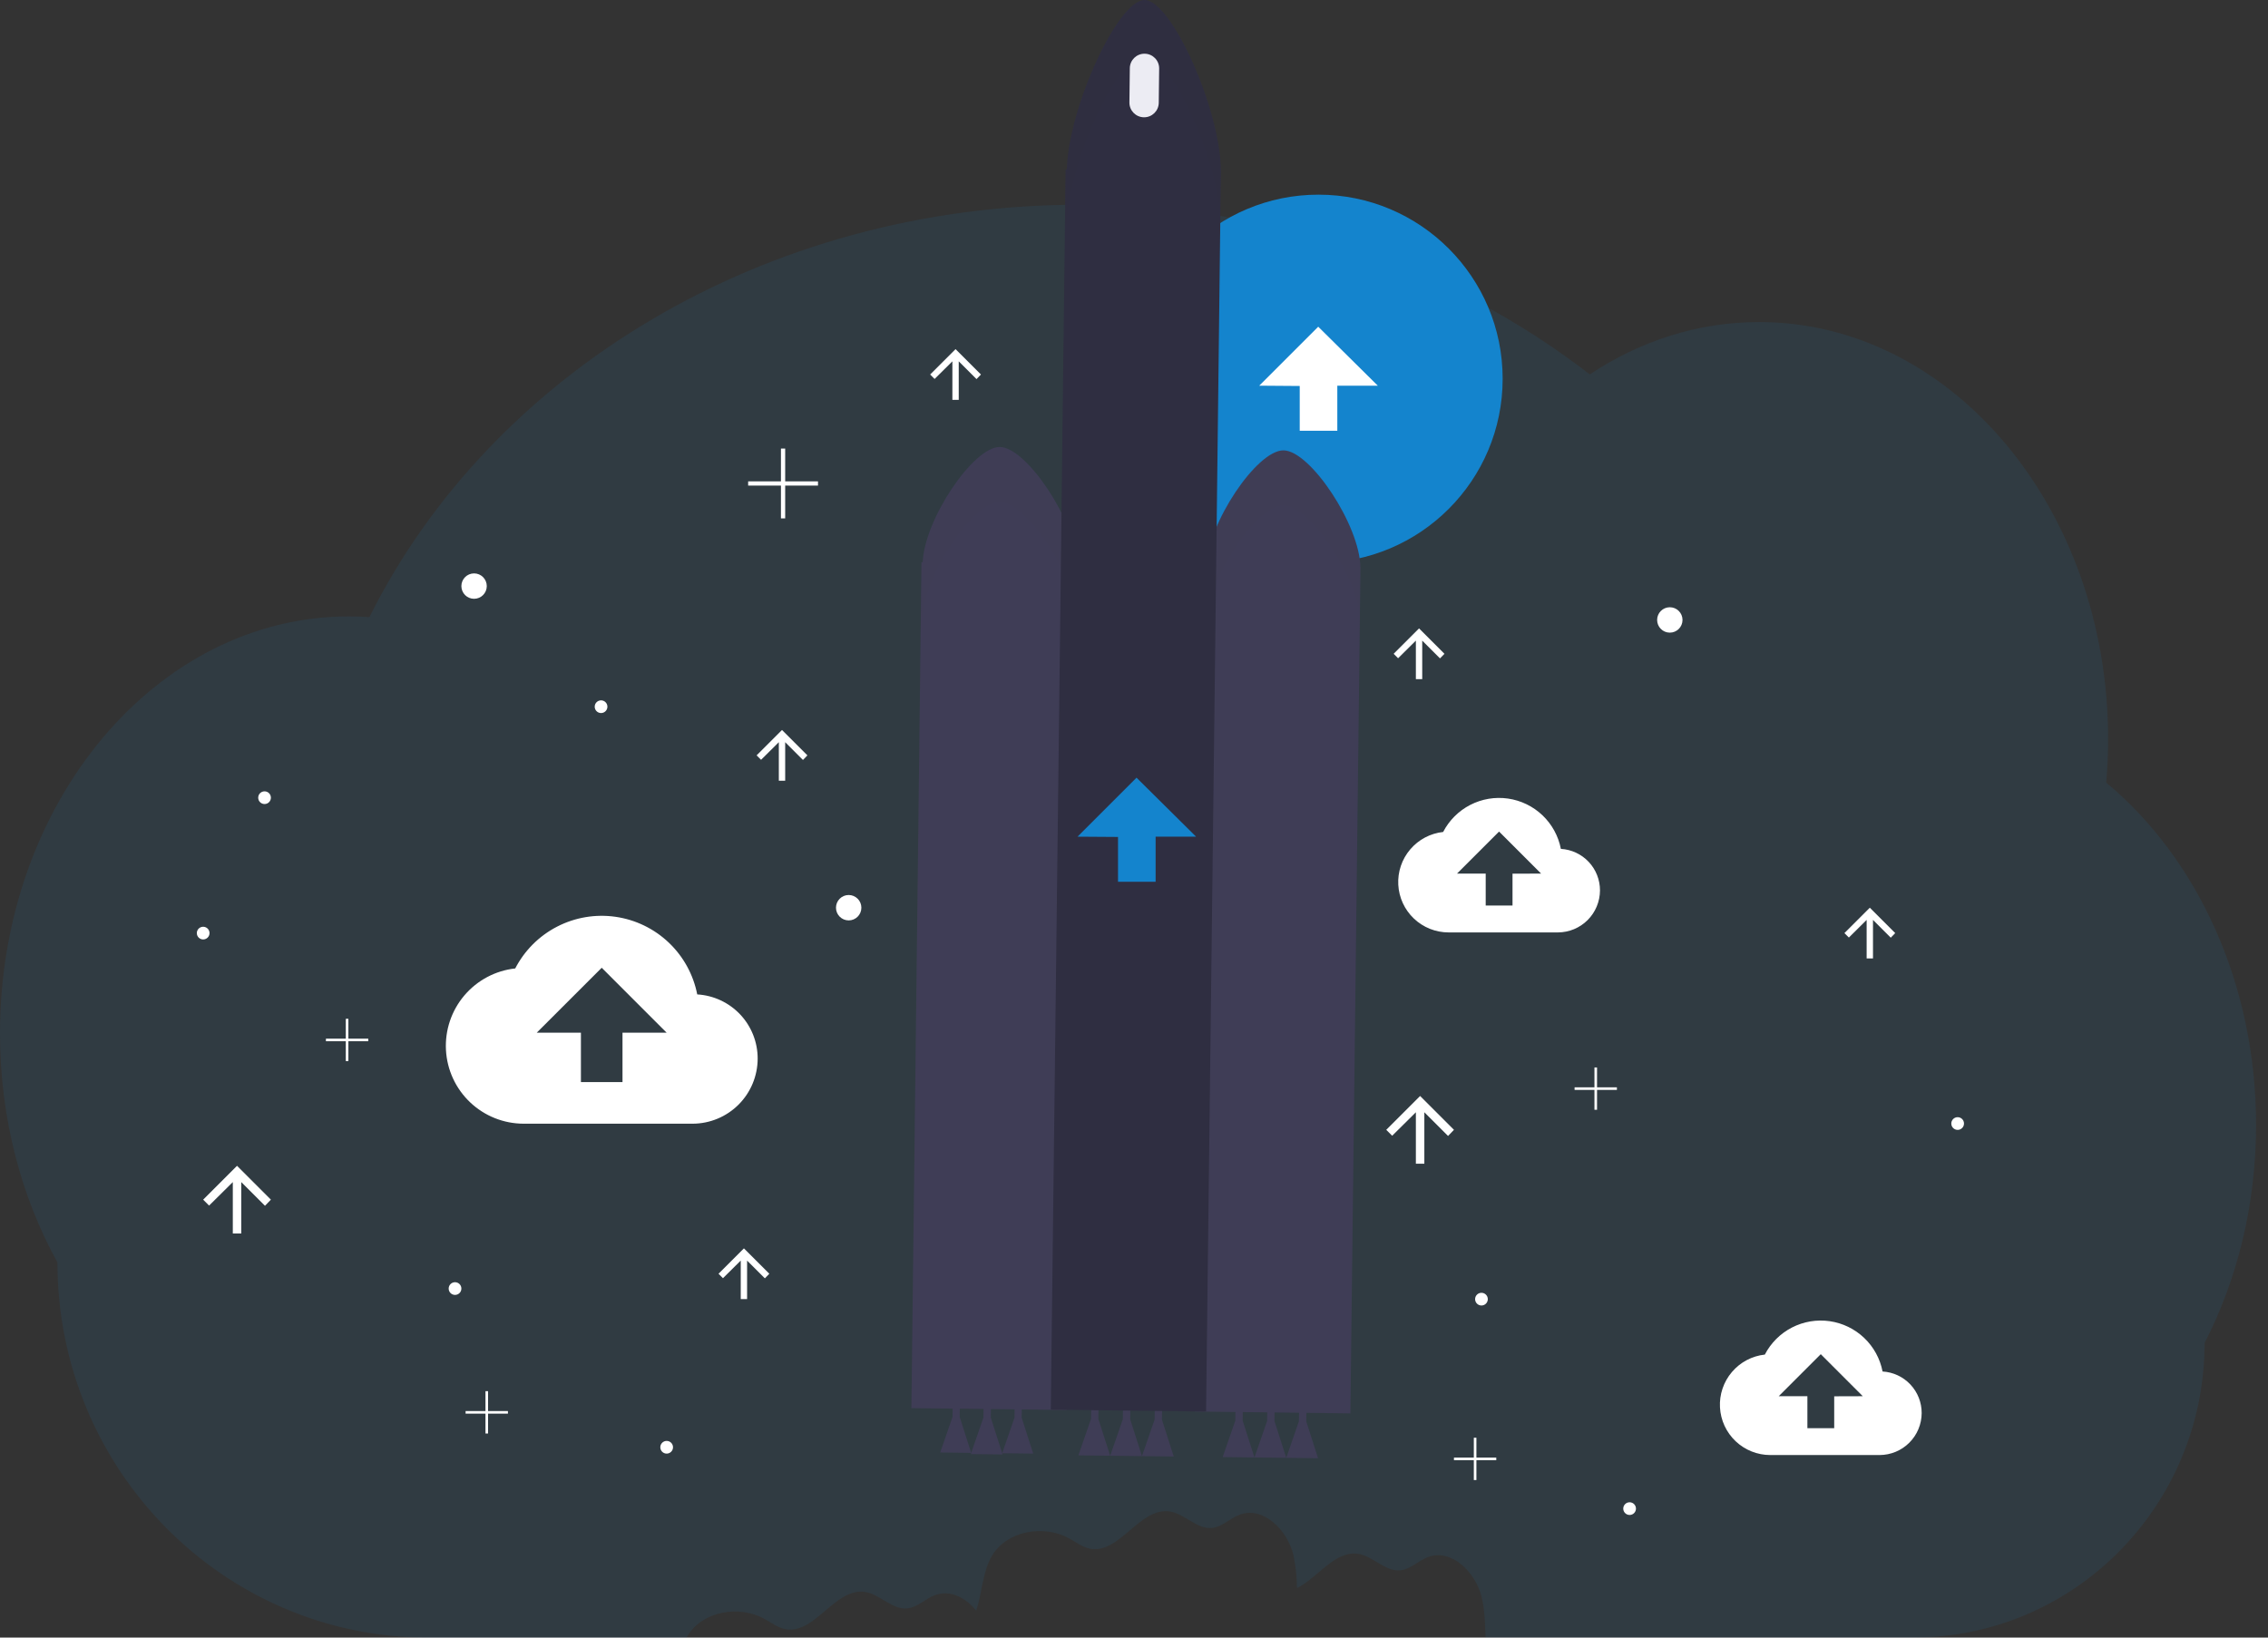 <svg width="180" height="130" viewBox="0 0 180 130" fill="none" xmlns="http://www.w3.org/2000/svg">
<rect x="0" y="0" width="180" height="130" fill="#333333" stroke="none"/>
<g clip-path="url(#clip0_621_6464)">
<path opacity="0.1" d="M167.159 62.126C167.258 60.989 167.311 59.833 167.311 58.666C167.311 40.386 154.908 25.566 139.609 25.566C134.738 25.566 130.146 27.078 126.172 29.723C115.343 21.325 101.205 16.251 85.739 16.251C60.572 16.251 38.925 29.7 29.32 48.988C28.788 48.951 28.25 48.931 27.708 48.931C12.401 48.931 0 63.748 0 82.028C0 88.747 1.68 95.001 4.559 100.221C4.559 116.667 17.736 130.003 33.99 130.003H54.482L54.573 129.847C55.777 127.892 58.661 127.403 60.67 128.513C61.201 128.806 61.694 129.185 62.287 129.32C64.661 129.824 66.255 126.006 68.657 126.377C69.863 126.563 70.803 127.81 72.016 127.682C72.82 127.596 73.43 126.923 74.186 126.637C75.397 126.177 76.625 126.815 77.473 127.852C77.965 126.436 77.962 124.758 78.758 123.459C79.963 121.504 82.847 121.015 84.855 122.126C85.386 122.418 85.88 122.797 86.473 122.932C88.846 123.436 90.44 119.618 92.842 119.989C94.048 120.175 94.989 121.422 96.202 121.294C97.006 121.208 97.616 120.535 98.372 120.249C100.256 119.532 102.186 121.479 102.65 123.441C102.829 124.305 102.925 125.185 102.934 126.068C104.56 125.28 105.934 123.065 107.79 123.352C108.996 123.538 109.936 124.785 111.149 124.657C111.954 124.571 112.563 123.898 113.319 123.612C115.204 122.895 117.134 124.842 117.597 126.803C117.844 127.845 117.861 128.927 117.903 129.995H151.858C164.623 129.995 174.967 119.527 174.967 106.614C177.557 101.575 179.053 95.649 179.053 89.303C179.053 78.049 174.35 68.106 167.159 62.126Z" fill="#1484CD"/>
<path d="M104.644 44.679C112.715 44.679 119.258 38.137 119.258 30.066C119.258 21.995 112.715 15.453 104.644 15.453C96.574 15.453 90.031 21.995 90.031 30.066C90.031 38.137 96.574 44.679 104.644 44.679Z" fill="#1484CD"/>
<path d="M99.939 30.617L104.621 25.936L109.349 30.617H106.136V34.196H103.153V30.641L99.939 30.617Z" fill="white"/>
<path d="M123.879 67.388C123.681 66.37 123.171 65.437 122.42 64.722C121.668 64.006 120.712 63.542 119.685 63.394C118.657 63.246 117.61 63.422 116.687 63.897C115.764 64.372 115.012 65.123 114.535 66.045C113.518 66.155 112.582 66.652 111.92 67.432C111.257 68.212 110.919 69.216 110.975 70.237C111.03 71.259 111.475 72.221 112.218 72.924C112.961 73.628 113.945 74.02 114.968 74.02H123.646C124.528 74.017 125.375 73.666 126 73.042C126.625 72.419 126.978 71.573 126.983 70.691C126.986 69.848 126.666 69.035 126.089 68.421C125.511 67.807 124.721 67.437 123.879 67.388ZM120.041 69.357V71.887H117.913V69.35H115.637L118.974 66.013L122.31 69.35L120.041 69.357Z" fill="white"/>
<path d="M149.41 108.876C149.213 107.858 148.703 106.925 147.951 106.21C147.199 105.494 146.243 105.03 145.216 104.882C144.189 104.734 143.141 104.91 142.218 105.385C141.295 105.86 140.543 106.611 140.066 107.533C139.049 107.643 138.113 108.14 137.451 108.92C136.789 109.7 136.45 110.704 136.506 111.725C136.561 112.747 137.006 113.709 137.749 114.412C138.492 115.116 139.476 115.508 140.5 115.508H149.177C150.06 115.505 150.906 115.154 151.531 114.53C152.156 113.907 152.509 113.062 152.514 112.179C152.517 111.336 152.197 110.524 151.62 109.909C151.043 109.295 150.252 108.925 149.41 108.876ZM145.572 110.845V113.375H143.444V110.838H141.168L144.506 107.501L147.841 110.838L145.572 110.845Z" fill="white"/>
<path d="M55.336 78.941C55.028 77.368 54.237 75.929 53.074 74.825C51.911 73.721 50.434 73.006 48.846 72.779C47.259 72.552 45.64 72.825 44.215 73.56C42.789 74.294 41.628 75.454 40.891 76.879C39.32 77.051 37.875 77.819 36.852 79.025C35.83 80.23 35.308 81.781 35.394 83.359C35.48 84.938 36.167 86.423 37.315 87.51C38.462 88.597 39.982 89.203 41.563 89.204H54.975C56.342 89.2 57.651 88.654 58.618 87.688C59.584 86.721 60.128 85.411 60.132 84.044C60.136 82.742 59.642 81.487 58.75 80.538C57.858 79.589 56.636 79.018 55.336 78.941ZM49.405 81.981V85.902H46.105V81.981H42.598L47.756 76.825L52.909 81.981H49.405Z" fill="white"/>
<path d="M113.043 92.379V88.297L114.924 90.178L115.394 89.691L112.707 87.004L110.02 89.691L110.49 90.161L112.371 88.297V92.379H113.043Z" fill="white"/>
<path d="M19.148 97.922V93.84L21.03 95.721L21.5 95.234L18.812 92.547L16.125 95.234L16.595 95.704L18.477 93.84V97.922H19.148Z" fill="white"/>
<path d="M112.875 53.914V50.855L114.286 52.266L114.639 51.902L112.623 49.886L110.607 51.902L110.96 52.255L112.371 50.855V53.914H112.875Z" fill="white"/>
<path d="M76.09 31.742V28.684L77.501 30.095L77.853 29.73L75.838 27.715L73.822 29.73L74.175 30.083L75.586 28.684V31.742H76.09Z" fill="white"/>
<path d="M62.316 61.977V58.918L63.727 60.329L64.08 59.964L62.064 57.949L60.049 59.964L60.402 60.317L61.812 58.918V61.977H62.316Z" fill="white"/>
<path d="M148.65 76.086V73.027L150.061 74.438L150.414 74.073L148.398 72.058L146.383 74.073L146.736 74.426L148.146 73.027V76.086H148.65Z" fill="white"/>
<path d="M59.293 103.129V100.07L60.704 101.481L61.057 101.116L59.041 99.101L57.025 101.116L57.378 101.469L58.789 100.07V103.129H59.293Z" fill="white"/>
<path d="M132.525 50.222C133.082 50.222 133.533 49.771 133.533 49.214C133.533 48.658 133.082 48.206 132.525 48.206C131.969 48.206 131.518 48.658 131.518 49.214C131.518 49.771 131.969 50.222 132.525 50.222Z" fill="white"/>
<path d="M37.625 47.535C38.182 47.535 38.633 47.083 38.633 46.527C38.633 45.97 38.182 45.519 37.625 45.519C37.068 45.519 36.617 45.97 36.617 46.527C36.617 47.083 37.068 47.535 37.625 47.535Z" fill="white"/>
<path d="M67.356 73.066C67.912 73.066 68.363 72.615 68.363 72.058C68.363 71.501 67.912 71.05 67.356 71.05C66.799 71.05 66.348 71.501 66.348 72.058C66.348 72.615 66.799 73.066 67.356 73.066Z" fill="white"/>
<path d="M155.369 89.695C155.647 89.695 155.873 89.469 155.873 89.191C155.873 88.912 155.647 88.687 155.369 88.687C155.091 88.687 154.865 88.912 154.865 89.191C154.865 89.469 155.091 89.695 155.369 89.695Z" fill="white"/>
<path d="M117.576 103.636C117.854 103.636 118.08 103.41 118.08 103.132C118.08 102.854 117.854 102.628 117.576 102.628C117.298 102.628 117.072 102.854 117.072 103.132C117.072 103.41 117.298 103.636 117.576 103.636Z" fill="white"/>
<path d="M52.91 115.394C53.188 115.394 53.414 115.168 53.414 114.89C53.414 114.611 53.188 114.386 52.91 114.386C52.632 114.386 52.406 114.611 52.406 114.89C52.406 115.168 52.632 115.394 52.91 115.394Z" fill="white"/>
<path d="M16.125 74.577C16.403 74.577 16.629 74.352 16.629 74.073C16.629 73.795 16.403 73.57 16.125 73.57C15.847 73.57 15.621 73.795 15.621 74.073C15.621 74.352 15.847 74.577 16.125 74.577Z" fill="white"/>
<path d="M20.996 63.828C21.274 63.828 21.5 63.602 21.5 63.324C21.5 63.045 21.274 62.82 20.996 62.82C20.718 62.82 20.492 63.045 20.492 63.324C20.492 63.602 20.718 63.828 20.996 63.828Z" fill="white"/>
<path d="M129.334 120.265C129.612 120.265 129.838 120.039 129.838 119.761C129.838 119.482 129.612 119.257 129.334 119.257C129.056 119.257 128.83 119.482 128.83 119.761C128.83 120.039 129.056 120.265 129.334 120.265Z" fill="white"/>
<path d="M36.113 102.796C36.392 102.796 36.617 102.57 36.617 102.292C36.617 102.014 36.392 101.788 36.113 101.788C35.835 101.788 35.609 102.014 35.609 102.292C35.609 102.57 35.835 102.796 36.113 102.796Z" fill="white"/>
<path d="M47.703 56.605C47.981 56.605 48.207 56.379 48.207 56.101C48.207 55.823 47.981 55.597 47.703 55.597C47.425 55.597 47.199 55.823 47.199 56.101C47.199 56.379 47.425 56.605 47.703 56.605Z" fill="white"/>
<path d="M64.92 38.213H62.316V35.609H61.98V38.213H59.377V38.548H61.98V41.152H62.316V38.548H64.92V38.213Z" fill="white"/>
<path d="M128.326 86.317H126.749V84.74H126.544V86.317H124.967V86.522H126.544V88.099H126.749V86.522H128.326V86.317Z" fill="white"/>
<path d="M118.752 115.711H117.175V114.134H116.97V115.711H115.393V115.916H116.97V117.493H117.175V115.916H118.752V115.711Z" fill="white"/>
<path d="M40.312 112.016H38.735V110.438H38.53V112.016H36.953V112.221H38.53V113.798H38.735V112.221H40.312V112.016Z" fill="white"/>
<path d="M29.227 82.453H27.649V80.876H27.444V82.453H25.867V82.658H27.444V84.236H27.649V82.658H29.227V82.453Z" fill="white"/>
<path d="M76.166 112.484L76.178 111.539L75.61 111.532L75.598 112.478L74.619 115.306L77.078 115.335L76.166 112.484Z" fill="#3F3D56"/>
<path d="M78.634 112.538L78.646 111.569L78.063 111.561L78.051 112.531L77.047 115.432L79.57 115.461L78.634 112.538Z" fill="#3F3D56"/>
<path d="M81.086 112.543L81.098 111.598L80.53 111.591L80.518 112.536L79.539 115.365L82 115.394L81.086 112.543Z" fill="#3F3D56"/>
<path d="M98.624 112.777L98.636 111.806L98.053 111.799L98.042 112.77L97.037 115.669L99.56 115.699L98.624 112.777Z" fill="#3F3D56"/>
<path d="M101.148 112.807L101.16 111.836L100.577 111.829L100.565 112.8L99.561 115.699L102.083 115.73L101.148 112.807Z" fill="#3F3D56"/>
<path d="M103.671 112.837L103.683 111.866L103.1 111.86L103.088 112.83L102.084 115.73L104.607 115.76L103.671 112.837Z" fill="#3F3D56"/>
<path d="M87.173 112.641L87.185 111.67L86.602 111.663L86.59 112.634L85.586 115.533L88.109 115.563L87.173 112.641Z" fill="#3F3D56"/>
<path d="M89.697 112.671L89.708 111.7L89.127 111.693L89.115 112.664L88.109 115.563L90.632 115.594L89.697 112.671Z" fill="#3F3D56"/>
<path d="M92.218 112.701L92.23 111.73L91.649 111.723L91.637 112.694L90.631 115.593L93.155 115.624L92.218 112.701Z" fill="#3F3D56"/>
<path d="M85.455 44.777C85.42 41.434 81.483 35.508 79.358 35.483C77.233 35.458 73.348 41.29 73.234 44.63H73.133L72.332 111.786L84.657 111.932L85.459 44.778L85.455 44.777Z" fill="#3F3D56"/>
<path d="M107.969 45.045C107.934 41.703 103.997 35.777 101.872 35.752C99.747 35.727 95.862 41.558 95.75 44.899H95.649L94.848 112.054L107.173 112.2L107.974 45.047L107.969 45.045Z" fill="#3F3D56"/>
<path d="M96.894 13.592C96.876 8.692 92.971 0.025 90.847 5.54098e-05C88.724 -0.025 84.801 8.548 84.671 13.437H84.572L83.397 111.907L95.72 112.054L96.896 13.584L96.894 13.592Z" fill="#2F2E41"/>
<path d="M85.518 66.419L90.201 61.736L94.927 66.419H91.716V69.999H88.731V66.441L85.518 66.419Z" fill="#1484CD"/>
<g opacity="0.1">
<path opacity="0.1" d="M96.561 46.178C97.835 43.203 100.325 40.101 101.873 40.119C103.889 40.143 107.52 45.459 107.932 48.853L107.976 45.207C107.94 41.864 104.003 35.938 101.878 35.913C100.35 35.895 97.908 38.916 96.618 41.856L96.561 46.178Z" fill="black"/>
<path opacity="0.1" d="M73.135 48.996H73.236C73.349 45.655 77.236 39.824 79.359 39.849C80.746 39.865 82.904 42.397 84.246 45.083L84.572 17.811H84.671C84.802 12.913 88.725 4.34 90.848 4.374C92.853 4.397 96.451 12.136 96.858 17.123L96.896 13.763C96.878 8.864 92.972 0.197 90.849 0.171C88.726 0.146 84.802 8.719 84.673 13.617H84.574L84.248 40.888C82.904 38.201 80.748 35.671 79.36 35.654C77.237 35.629 73.35 41.461 73.238 44.802H73.137L72.336 111.957H72.386L73.135 48.996Z" fill="black"/>
</g>
<path d="M90.847 4.264L90.846 4.264C90.203 4.256 89.675 4.771 89.668 5.414L89.636 8.133C89.628 8.776 90.143 9.303 90.786 9.311L90.787 9.311C91.43 9.319 91.957 8.804 91.965 8.161L91.997 5.442C92.005 4.799 91.49 4.271 90.847 4.264Z" fill="#ECECF3"/>
</g>
<defs>
<clipPath id="clip0_621_6464">
<rect width="179.053" height="130" fill="white"/>
</clipPath>
</defs>
</svg>
